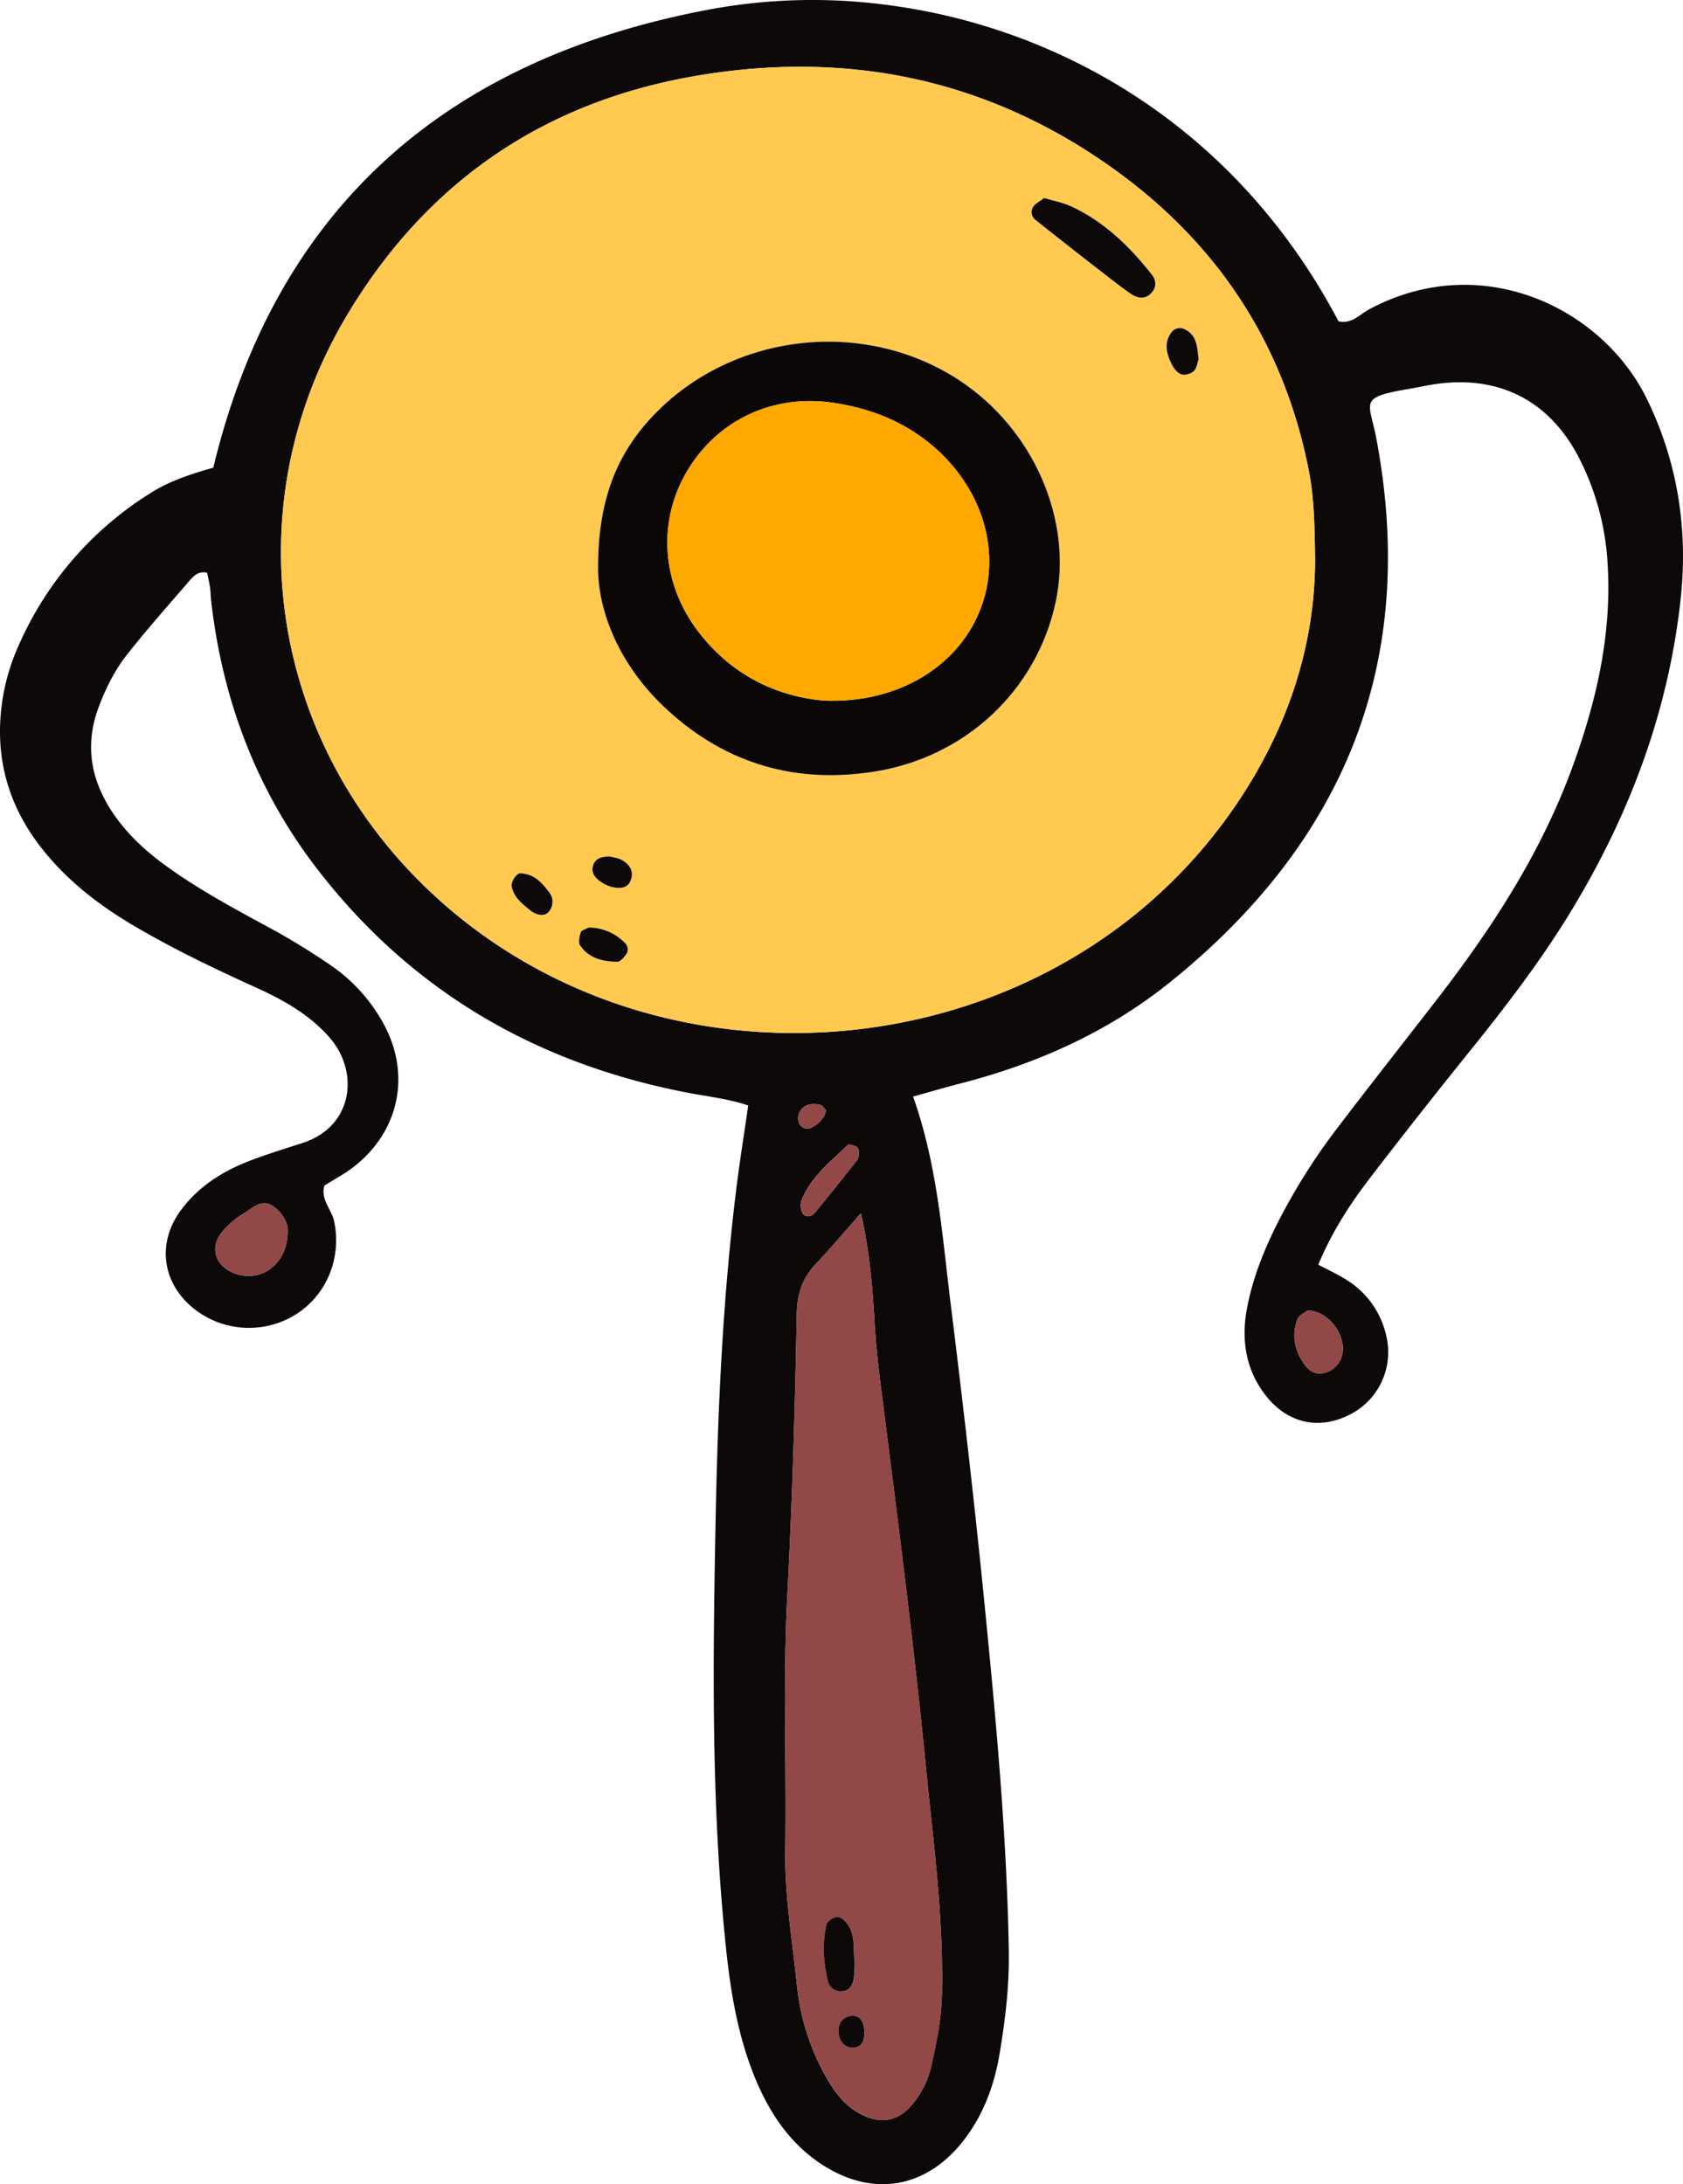 <svg xmlns="http://www.w3.org/2000/svg" width="831.98" height="1080" viewBox="0 0 831.98 1080"><g id="Слой_2" data-name="Слой 2"><g id="attributes10_540447534"><g id="attributes10_540447534-2" data-name="attributes10_540447534"><path d="M435 2a297.12 297.12.0 0 1 32.12 5.59A294.69 294.69.0 0 0 435 2z" fill="none"/><path d="M661.69 158.79c4.81 1.16 8.27-1.33 11.7-3.71-3.43 2.38-6.89 4.87-11.7 3.7C618.44 76.85 549.13 29.56 477.83 10.26 549.13 29.56 618.44 76.86 661.69 158.79z" fill="none"/><path d="M126.82 488.43c13.2 6 25.81 13.05 35.73 24.16 15.43 17.26 12.06 44.47-12.9 52.54-9.17 3-18.42 5.77-27.38 9.31-12.9 5.1-24.34 12.55-32.76 23.85-12.23 16.42-9.36 36.58 6.78 49.15a43.77 43.77.0 0 0 49.79 2.61c15.39-9.64 22.85-27.89 19.14-46-1.23-6-6.92-11-4.84-17.81 5.11-3.24 10.13-5.86 14.51-9.29 22.71-17.73 28.46-46.17 14.41-71.29a83.55 83.55.0 0 0-25.82-28.37 344.23 344.23.0 0 0-30.83-18.86c-17-9.21-34-18.36-49.7-29.66-11.19-8-21.23-17.23-28.63-29.07-10-16.08-12.18-32.78-5.3-50.71 3.5-9.12 7.8-17.77 13.8-25.33 9.49-12 19.55-23.49 29.57-35 2.5-2.88 4.92-6.59 10-5.45.46 2.22 1 4.53 1.38 6.87s.35 4.82.63 7.22c5.64 49.06 22.54 93.8 52.83 132.93 46.92 60.62 109.15 96.24 184.07 110.33 9.33 1.76 18.78 2.75 28.57 6.06-2.08 14.52-4.25 27.94-5.91 41.43-6.52 52.81-9 105.88-10.11 159C352.41 819.48 351.34 892 359 964.22c2.31 21.67 5.92 43 14.29 63.34 6.88 16.66 16.48 31.36 31.61 41.75 25.84 17.75 53.36 13.13 72.17-11.88 9.42-12.53 14.59-26.92 17.11-42.1 2.77-16.66 4.8-33.44 4.52-50.46-.93-54.8-5.89-109.35-11.22-163.82C482.4 749 476.43 697 470 645.05c-4.24-34.26-6.57-68.94-18.63-102.83 8.09-2.25 15.67-4.48 23.31-6.45 37.88-9.74 73.15-25.51 103.59-50 86.42-69.51 123-158.48 102.1-269-3.5-18.48-9.23-20.17 16.27-24.5 4-.67 7.9-1.55 11.87-2.18 31.89-5 57.24 7.64 72 36.19a130.6 130.6.0 0 1 14.24 53.21c2 34.43-5.58 67.15-17.21 99.18C762 421.54 737.45 459.2 709.72 495c-16.27 21-32.71 41.88-48.79 63a303.05 303.05.0 0 0-29.5 47c-6.56 13-11.91 26.48-14.77 40.73-3.13 15.57-1.33 30.52 8.55 43.65 10.37 13.81 25.55 17.77 40.58 10.8a34.58 34.58.0 0 0 19.43-39.93 43.48 43.48.0 0 0-18.94-27c-4.57-3-9.64-5.26-14.57-7.9 6.78-16.52 16.09-30.64 26.4-44q25-32.53 50.81-64.5c17.14-21.38 33.68-43.16 47.9-66.61 28.75-47.41 47.87-98.25 53.95-153.59 3.78-34.37-1.24-67.39-16.31-98.71-22-45.78-82.07-74.74-137.6-45a35.52 35.52.0 0 0-3.47 2.22c-3.43 2.38-6.89 4.87-11.7 3.71C618.44 76.86 549.13 29.56 477.83 10.26q-5.35-1.44-10.71-2.68A297.12 297.12.0 0 0 435 2a278.93 278.93.0 0 0-82.47 2.35C223.91 27.93 137.07 99.78 105.44 231.25c-10.52 3-21.25 6.37-30.9 12.47A168.51 168.51.0 0 0 9.17 319.27a104.53 104.53.0 0 0-7.28 22.92c-5.37 28.43.66 54.28 18.69 77.22 12.14 15.44 27.23 27.33 43.91 37.33C84.53 468.74 105.58 478.76 126.82 488.43zM116.57 629.87c-9.87-3.31-13.27-12.83-6.91-20.49a40 40 0 0 1 10.64-9.27c4.44-2.5 9-7.81 14.86-3.59 4.72 3.37 6.93 8.49 7 10.63C143.05 624.45 129.73 634.26 116.57 629.87zm546 42.6a11.69 11.69.0 0 1-9.42 6.63c-3.4.43-6.18-1.57-8.08-4.16-5.05-6.88-6.72-14.58-3.65-22.68.72-1.9 3.42-3 4.9-4.29C657.84 648.14 667.26 662.7 662.58 672.47zM457.64 873.07c3.7 37.56 8.83 74.94 8 112.83-.26 12.22-2.62 23.92-5.28 35.67a44.63 44.63.0 0 1-9.58 19.24c-6.51 7.69-14.67 9.49-23.79 5.26-7.57-3.51-12.79-9.32-17.06-16.45A115 115 0 0 1 394 982c-2.24-22.35-6.16-44.54-5.81-67.19.65-41.82-1.21-83.74 1-125.46 2.46-46.57 3.82-93.14 4.69-139.74.18-9.26 2.54-17.27 9-24.15 7.09-7.53 13.77-15.44 22.71-25.53 4.57 20.33 5.79 37.9 6.83 55.56.86 14.4 2.84 28.75 4.67 43.08C444.48 756.65 451.88 814.75 457.64 873.07zM397.3 557.72c-3-1.65-3.39-5.09-1.9-7.93 2.05-3.95 6-4.26 9.89-3.51 1.11.22 2 1.64 2.95 2.52C408.24 553.31 400.78 559.65 397.3 557.72zm21.82 8.43c.6-.59 2.82.29 4.17.8.59.22.9 1.23 1.33 1.88-.22 1.54.09 3.49-.74 4.56-6.87 8.83-13.91 17.54-21 26.2-1.67 2-4.49 2.59-6 .51a8.07 8.07.0 0 1-.6-6.57C400.82 581.91 410.52 574.44 419.12 566.15zM171.65 155.7C211.06 89.83 269.14 50.06 345.22 37.33c74.14-12.41 142.69 1.79 204.09 45.34 52 36.89 85.26 86.79 97.66 149.91 2.66 13.53 2.91 27.18 3.13 43.93.0 45.29-15.24 88.63-43.37 127.56-93.25 129.07-289.94 143.59-401.28 29.74C131.66 358.37 117.52 246.19 171.65 155.7z" fill="#0d0908"/><path d="M606.73 404.07c28.13-38.93 43.38-82.27 43.37-127.56-.22-16.75-.47-30.4-3.13-43.93-12.4-63.12-45.64-113-97.66-149.91-61.4-43.55-129.95-57.75-204.09-45.34C269.14 50.06 211.06 89.83 171.65 155.7c-54.13 90.49-40 202.67 33.8 278.11C316.79 547.66 513.48 533.14 606.73 404.07zM579.06 164.36a5.07 5.07.0 0 1 6.4-1.6c6.13 2.82 6.33 8.57 7 14.94-.54 1.51-.78 4.28-2.28 5.74s-4.46 2.25-6.21 1.66c-2-.68-3.76-3-4.78-5C576.62 175 575.23 169.49 579.06 164.36zm-68.43-61.92c1.14-1.78 3.39-2.85 5.53-4.54 4.67 1.43 9.4 2.31 13.63 4.28 16.21 7.56 28.64 19.73 39.56 33.58 2.16 2.74 2.42 6 .19 8.7-3.06 3.73-7 3.27-10.55.8-4.56-3.16-8.93-6.6-13.31-10q-16.9-13.15-33.7-26.44A4.84 4.84.0 0 1 510.63 102.44zM323.4 205c38.91-40.41 103.29-47.76 150.26-17.32 37.21 24.12 57 69.37 48.17 110.17-9.43 43.63-44.47 76.39-89.17 83.62-39 6.3-73.34-3.61-102.41-30.09-22.39-20.4-34.05-46.19-34.61-69.21C295.4 247.64 304.72 224.39 323.4 205zM293.27 427.71c1.22-3.42 4.21-4 8.05-4.19 1.62.44 4.07.64 6 1.73 3.56 2 6 5.1 4.65 9.48-1.49 4.82-5.61 4.72-9.45 3.91a17.28 17.28.0 0 1-6.08-3C293.81 433.74 292.05 431.17 293.27 427.71zM287.11 461c.35-1.05 2.43-1.52 3.89-2.35a25 25 0 0 1 18.55 8.29 4.54 4.54.0 0 1 .42 4.28c-1.17 1.81-3.18 4.35-4.82 4.34-7.14.0-14.07-1.72-18.37-8.08C285.78 466 286.43 463 287.11 461zm-29.72-29.17c7.09.47 10.61 4.88 14 9.28a7.56 7.56.0 0 1 .51 8.89c-1.87 3.25-6.15 3.23-10.34-.29-3.64-3.05-7.47-6-8.57-11.12C252.42 435.86 255.56 431.55 257.39 431.82z" fill="#ffca4f"/><path d="M432.41 655.45c-1-17.66-2.26-35.23-6.83-55.56-8.94 10.09-15.62 18-22.71 25.53-6.48 6.88-8.84 14.89-9 24.15-.87 46.6-2.23 93.17-4.69 139.74-2.21 41.72-.35 83.64-1 125.46-.35 22.65 3.57 44.84 5.81 67.19a115 115 0 0 0 16 47.66c4.27 7.13 9.49 12.94 17.06 16.45 9.12 4.23 17.28 2.43 23.79-5.26a44.63 44.63.0 0 0 9.58-19.24c2.66-11.75 5-23.45 5.28-35.67.79-37.89-4.34-75.27-8-112.83-5.76-58.32-13.16-116.42-20.56-174.54C435.25 684.2 433.27 669.85 432.41 655.45zm-23 324.46c-2.29-9.31-3-18.84-.79-28.31.28-1.23 1.89-2.38 3.15-3.12 2.53-1.52 4.7.08 6.25 1.75 5.45 5.9 3.49 13.54 4.55 19.91a75.94 75.94.0 0 1-.39 7.72c-.49 3.23-1.61 6.19-5.49 6.7A6.34 6.34.0 0 1 409.37 979.91zm12.23 32.57c-4.34.0-6.72-3.35-7.05-7.52-.34-4.4 2.16-7.82 6.29-8.21 4.66-.45 6.28 3.36 6.58 8.23C427.24 1008.32 426.53 1012.47 421.6 1012.48z" fill="#914847"/><path d="M135.16 596.52c-5.9-4.22-10.42 1.09-14.86 3.59a40 40 0 0 0-10.64 9.27c-6.36 7.66-3 17.18 6.91 20.49 13.16 4.39 26.48-5.42 25.62-22.72C142.09 605 139.88 599.89 135.16 596.52z" fill="#914847"/><path d="M641.43 652.26c-3.07 8.1-1.4 15.8 3.65 22.68 1.9 2.59 4.68 4.59 8.08 4.16a11.69 11.69.0 0 0 9.42-6.63c4.68-9.77-4.74-24.33-16.25-24.5C644.85 649.21 642.15 650.36 641.43 652.26z" fill="#914847"/><path d="M396.91 600.1c1.47 2.08 4.29 1.53 6-.51 7.1-8.66 14.14-17.37 21-26.2.83-1.07.52-3 .74-4.56-.43-.65-.74-1.66-1.33-1.88-1.35-.51-3.57-1.39-4.17-.8-8.6 8.29-18.3 15.76-22.81 27.38A8.07 8.07.0 0 0 396.91 600.1z" fill="#914847"/><path d="M405.29 546.28c-3.88-.75-7.84-.44-9.89 3.51-1.49 2.84-1.08 6.28 1.9 7.93 3.48 1.93 10.94-4.41 10.94-8.92C407.26 547.92 406.4 546.5 405.29 546.28z" fill="#914847"/><path d="M330.25 351.37c29.07 26.48 63.43 36.39 102.41 30.09 44.7-7.23 79.74-40 89.17-83.62 8.83-40.8-11-86-48.17-110.17-47-30.44-111.35-23.09-150.26 17.32-18.68 19.4-28 42.65-27.76 77.17C296.2 305.18 307.86 331 330.25 351.37zm9.66-118.82C355 207.46 382.39 194.73 412 199.17c17 2.55 32.64 8.34 46.31 19.05 26.36 20.67 37.08 52.94 26.93 81.37-10.44 29.24-40.68 48.37-77.89 46.83-23.41-2-46-12.64-62.54-34.61C326.84 287.86 325 257.31 339.91 232.55z" fill="#0b0706"/><path d="M545.68 135.25c4.38 3.41 8.75 6.85 13.31 10 3.58 2.47 7.49 2.93 10.55-.8 2.23-2.72 2-6-.19-8.7-10.92-13.85-23.35-26-39.56-33.58-4.23-2-9-2.85-13.63-4.28-2.14 1.69-4.39 2.76-5.53 4.54a4.84 4.84.0 0 0 1.35 6.37Q528.73 122.15 545.68 135.25z" fill="#0d0908"/><path d="M305.15 475.55c1.64.0 3.65-2.53 4.82-4.34a4.54 4.54.0 0 0-.42-4.28A25 25 0 0 0 291 458.64c-1.46.83-3.54 1.3-3.89 2.35-.68 2-1.33 5-.33 6.48C291.08 473.83 298 475.51 305.15 475.55z" fill="#0d0908"/><path d="M584 185.1c1.75.59 4.82-.3 6.21-1.66s1.74-4.23 2.28-5.74c-.66-6.37-.86-12.12-7-14.94a5.07 5.07.0 0 0-6.4 1.6c-3.83 5.13-2.44 10.59.12 15.7C580.2 182.1 582 184.42 584 185.1z" fill="#0d0908"/><path d="M296.46 435.61a17.28 17.28.0 0 0 6.08 3c3.84.81 8 .91 9.45-3.91 1.35-4.38-1.09-7.48-4.65-9.48-1.95-1.09-4.4-1.29-6-1.73-3.84.14-6.83.77-8.05 4.19S293.81 433.74 296.46 435.61z" fill="#0d0908"/><path d="M261.57 449.7c4.19 3.52 8.47 3.54 10.34.29a7.56 7.56.0 0 0-.51-8.89c-3.4-4.4-6.92-8.81-14-9.28-1.83-.27-5 4-4.39 6.76C254.1 443.73 257.93 446.65 261.57 449.7z" fill="#0d0908"/><path d="M422.14 977.86a75.94 75.94.0 0 0 .39-7.72c-1.06-6.37.9-14-4.55-19.91-1.55-1.67-3.72-3.27-6.25-1.75-1.26.74-2.87 1.89-3.15 3.12-2.2 9.47-1.5 19 .79 28.31a6.34 6.34.0 0 0 7.28 4.65C420.53 984.05 421.65 981.09 422.14 977.86z" fill="#0d0908"/><path d="M420.84 996.75c-4.13.39-6.63 3.81-6.29 8.21.33 4.17 2.71 7.53 7.05 7.52 4.93.0 5.64-4.16 5.82-7.5C427.12 1000.11 425.5 996.3 420.84 996.75z" fill="#0d0908"/><path d="M407.39 346.42c37.21 1.54 67.45-17.59 77.89-46.83 10.15-28.43-.57-60.7-26.93-81.37C444.68 207.51 429 201.72 412 199.17c-29.65-4.44-57.05 8.29-72.13 33.38-14.88 24.76-13.07 55.31 4.94 79.26C361.37 333.78 384 344.41 407.39 346.42z" fill="#ffa800"/></g></g></g></svg>
